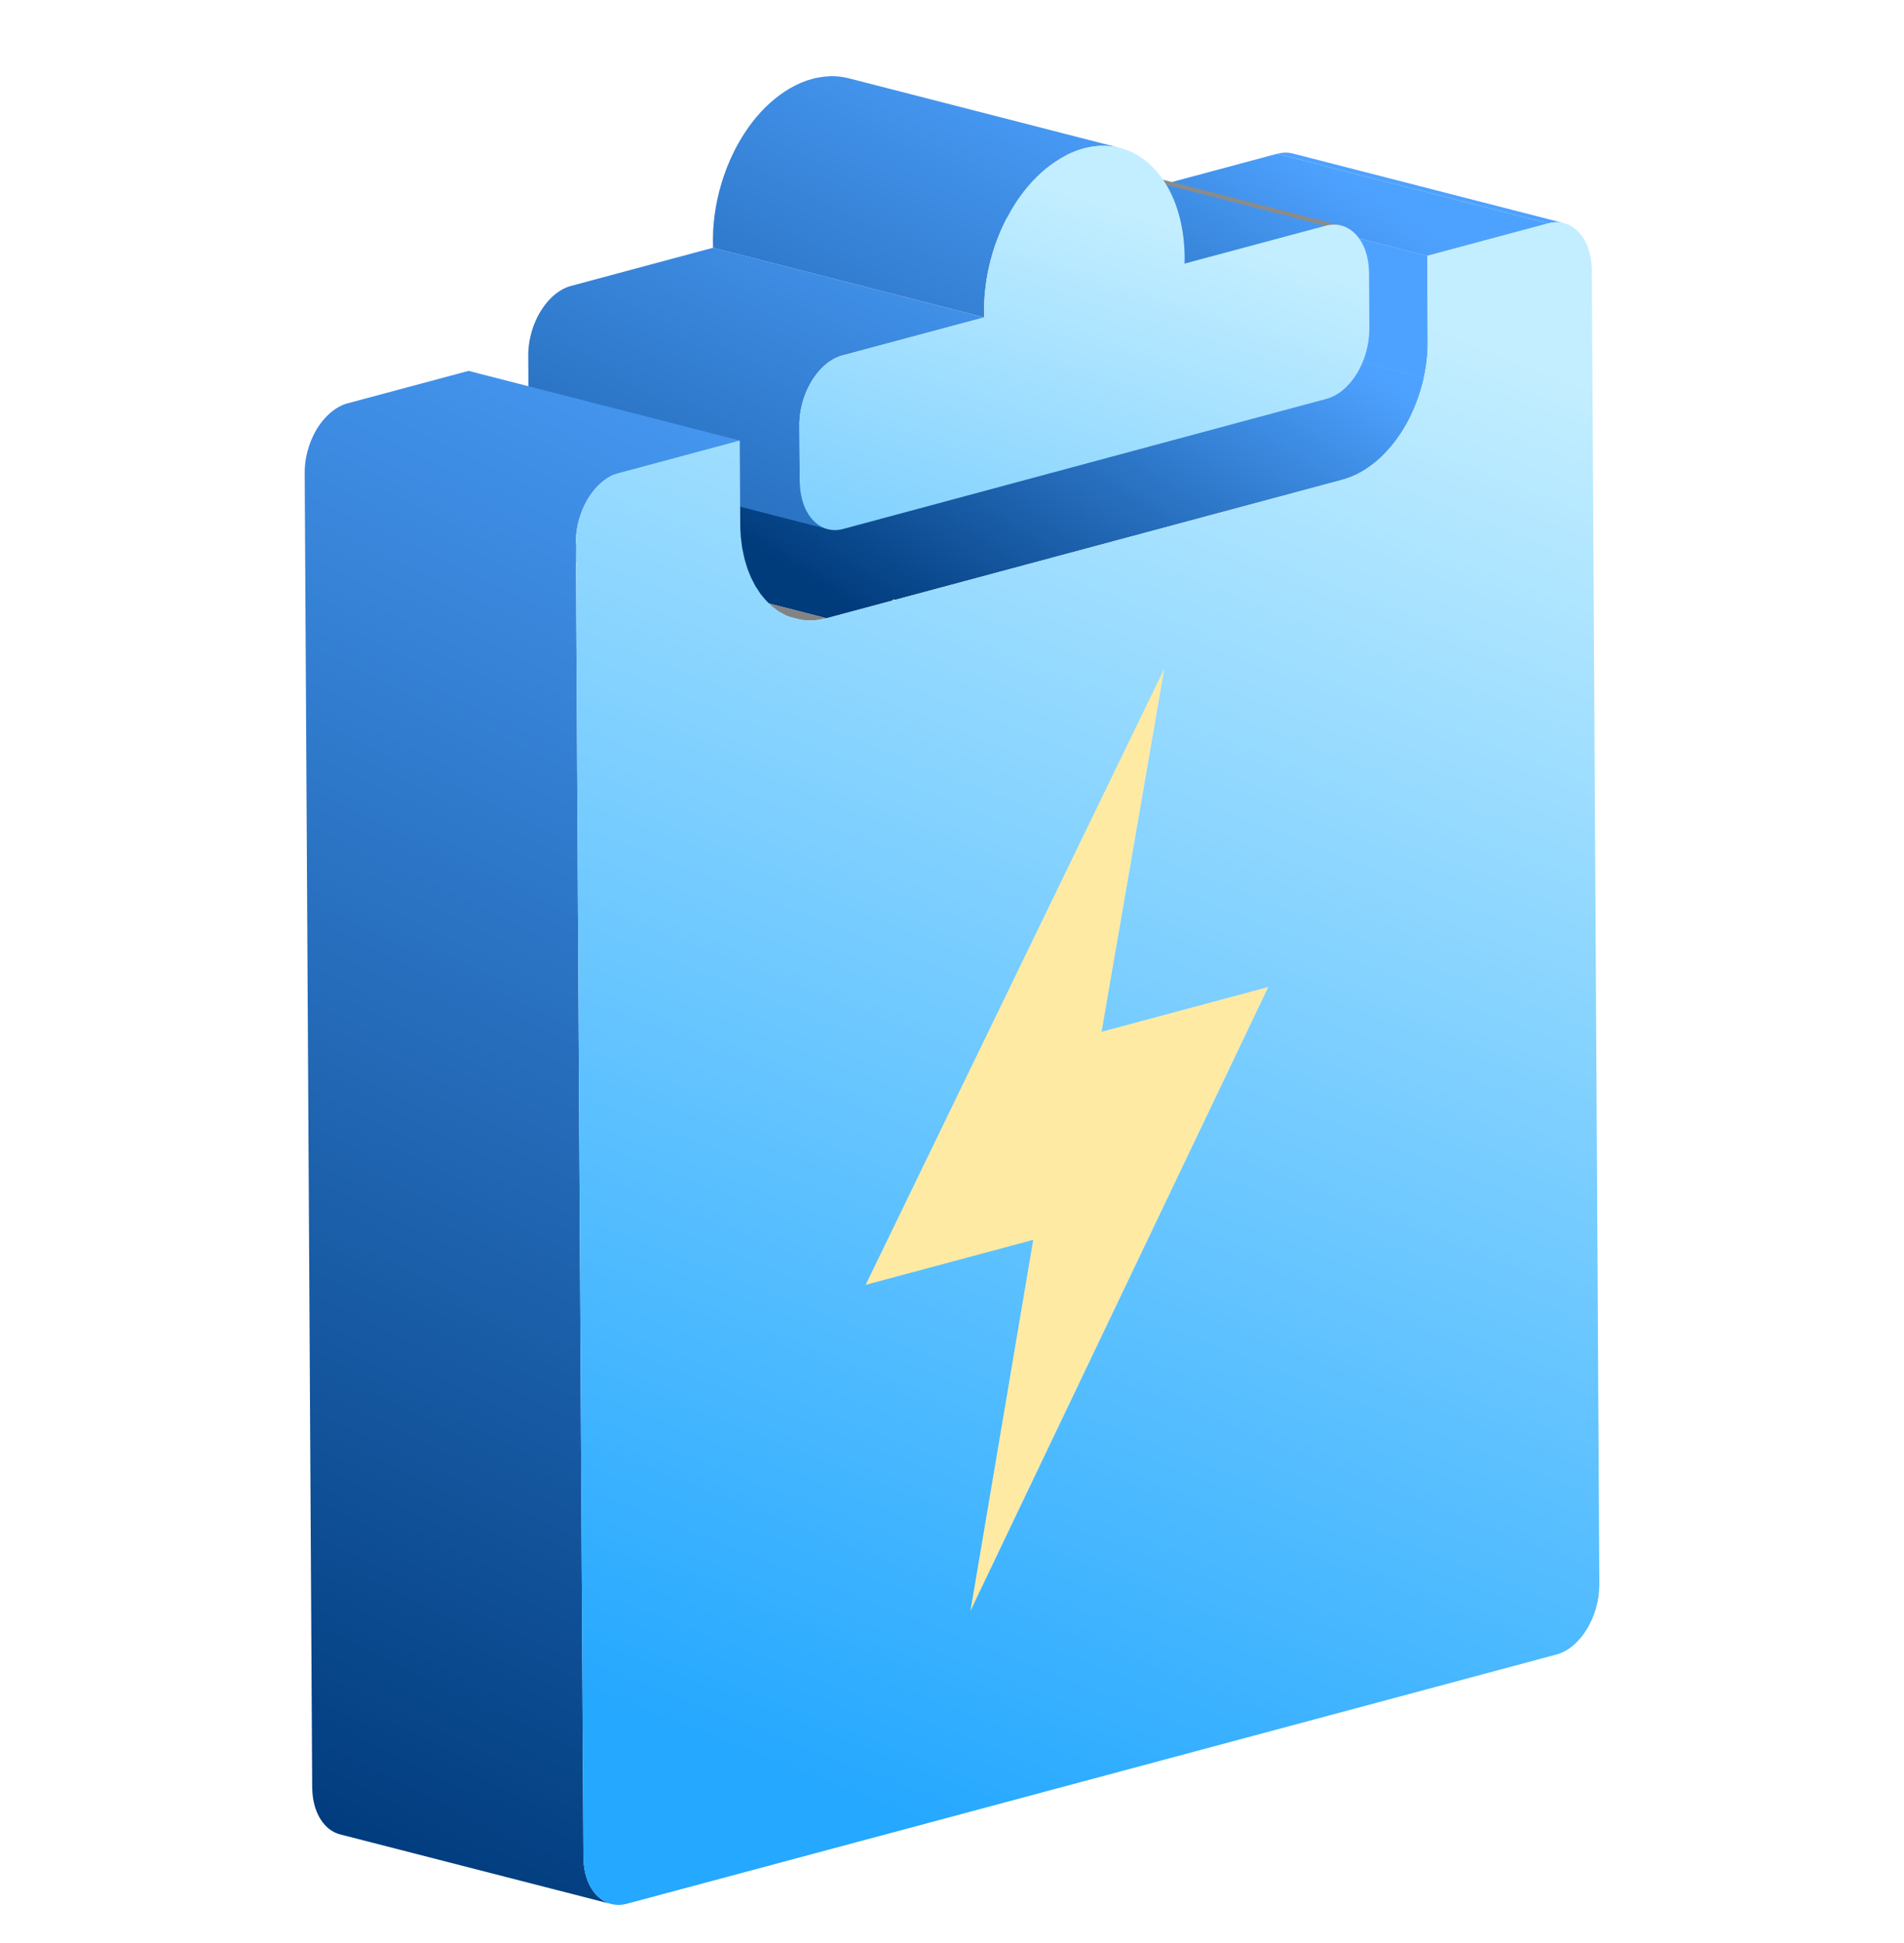 <?xml version="1.0" encoding="UTF-8"?>
<svg width="50px" height="51px" viewBox="0 0 50 51" version="1.1" xmlns="http://www.w3.org/2000/svg" xmlns:xlink="http://www.w3.org/1999/xlink">
    <title>应急预案</title>
    <defs>
        <linearGradient x1="17.187%" y1="80.985%" x2="75.482%" y2="39.346%" id="linearGradient-1">
            <stop stop-color="#003B7C" offset="0%"></stop>
            <stop stop-color="#4EA2FF" offset="100%"></stop>
        </linearGradient>
        <linearGradient x1="-73.673%" y1="88.709%" x2="75.482%" y2="48.505%" id="linearGradient-2">
            <stop stop-color="#003B7C" offset="0%"></stop>
            <stop stop-color="#4EA2FF" offset="100%"></stop>
        </linearGradient>
        <linearGradient x1="-60.843%" y1="269.979%" x2="141.686%" y2="32.476%" id="linearGradient-3">
            <stop stop-color="#003B7C" offset="0%"></stop>
            <stop stop-color="#4EA2FF" offset="100%"></stop>
        </linearGradient>
        <linearGradient x1="-9.044%" y1="249.028%" x2="167.932%" y2="13.497%" id="linearGradient-4">
            <stop stop-color="#003B7C" offset="0%"></stop>
            <stop stop-color="#4EA2FF" offset="100%"></stop>
        </linearGradient>
        <linearGradient x1="83.08%" y1="28.032%" x2="-12.53%" y2="234.925%" id="linearGradient-5">
            <stop stop-color="#C3EEFF" offset="0%"></stop>
            <stop stop-color="#25A8FF" offset="100%"></stop>
        </linearGradient>
        <linearGradient x1="49.518%" y1="103.341%" x2="65.779%" y2="-15.228%" id="linearGradient-6">
            <stop stop-color="#003B7C" offset="0%"></stop>
            <stop stop-color="#4EA2FF" offset="100%"></stop>
        </linearGradient>
        <linearGradient x1="62.25%" y1="1.626%" x2="40.237%" y2="96.022%" id="linearGradient-7">
            <stop stop-color="#C3EEFF" offset="0%"></stop>
            <stop stop-color="#25A8FF" offset="100%"></stop>
        </linearGradient>
    </defs>
    <g id="页面-1" stroke="none" stroke-width="1" fill="none" fill-rule="evenodd">
        <g id="编组-105" transform="translate(8, 2)">
            <path d="M29.392,7.917 L29.352,8.086 L29.305,8.255 C29.27,8.37 29.231,8.483 29.187,8.594 L29.112,8.775 L29.03,8.951 C28.975,9.061 28.917,9.166 28.854,9.269 C28.833,9.301 28.813,9.334 28.792,9.365 L28.793,9.365 C28.473,9.853 28.078,10.222 27.654,10.438 L27.493,10.511 C27.414,10.544 27.333,10.572 27.253,10.593 L13.704,14.229 L6.582,12.401 L20.131,8.764 C20.212,8.743 20.292,8.716 20.372,8.683 L20.372,8.682 L20.532,8.61 C20.956,8.394 21.351,8.026 21.67,7.537 L21.67,7.536 L21.701,7.49 C21.711,7.474 21.721,7.457 21.731,7.441 C21.794,7.338 21.853,7.232 21.907,7.123 C21.964,7.007 22.018,6.888 22.066,6.766 L22.127,6.598 L22.127,6.598 L22.182,6.427 C22.216,6.315 22.246,6.202 22.27,6.088 C22.296,5.972 22.316,5.855 22.332,5.737 L23.019,5.913 L22.333,5.737 L22.354,5.546 L22.367,5.355 L22.367,5.355 C22.371,5.272 22.373,5.187 22.372,5.103 L22.359,2.889 L29.481,4.716 L29.493,6.932 L29.493,7.057 L29.493,7.057 L29.489,7.184 C29.483,7.311 29.472,7.438 29.454,7.565 L29.455,7.565 C29.438,7.683 29.417,7.8 29.392,7.916 L22.931,6.258 L29.392,7.917 Z M32.723,3.849 C32.703,3.853 32.682,3.858 32.661,3.863 L25.538,2.036 C25.559,2.03 25.58,2.025 25.602,2.021 C25.651,2.012 25.7,2.007 25.747,2.006 L25.812,2.007 L25.874,2.014 C25.899,2.018 25.922,2.023 25.947,2.029 L33.068,3.857 C33.045,3.851 33.021,3.846 32.997,3.843 L32.933,3.835 L32.87,3.834 C32.821,3.834 32.773,3.839 32.724,3.849 L25.659,2.036 L32.723,3.849 Z" id="形状结合" fill="url(#linearGradient-1)" fill-rule="nonzero"></path>
            <path d="M25.538,2.036 L32.661,3.863 L29.481,4.717 L26.609,3.98 L23.106,4.919 L15.984,3.092 L19.689,2.097 L22.561,2.835 L25.538,2.036 Z" id="形状结合" fill="url(#linearGradient-2)" fill-rule="nonzero"></path>
            <path d="M27.019,3.896 C26.972,3.896 26.923,3.901 26.874,3.911 C26.853,3.915 26.832,3.92 26.811,3.925 L19.688,2.098 C19.709,2.092 19.73,2.087 19.752,2.083 C19.801,2.074 19.849,2.069 19.896,2.068 L19.961,2.069 L19.961,2.069 L20.024,2.076 C20.048,2.08 20.073,2.085 20.096,2.091 L27.218,3.919 C27.194,3.913 27.171,3.908 27.147,3.905 C27.104,3.898 27.062,3.895 27.019,3.896 Z" id="形状结合" fill="#8B8B8B"></path>
            <path d="M15.45,13.73 L22.571,15.557 L21.307,22.881 L25.305,23.907 L17.485,40.28 L10.362,38.451 L13.701,31.46 L7.609,29.897 L12.011,28.716 L14.684,29.402 L17.203,24.126 L13.806,23.254 L15.45,13.73 Z" id="形状结合" fill="#FFEAA4"></path>
            <path d="M21.154,1.838 C21.084,1.831 21.015,1.828 20.944,1.829 L16.284,0.632 L20.944,1.828 C20.832,1.83 20.719,1.842 20.605,1.864 L17.448,1.053 L20.605,1.864 C20.555,1.873 20.505,1.885 20.455,1.898 C20.364,1.923 20.273,1.954 20.181,1.991 L20.182,1.992 C20.155,2.002 20.13,2.013 20.105,2.024 C19.931,2.103 19.758,2.204 19.59,2.328 C19.422,2.452 19.259,2.599 19.102,2.768 C18.949,2.935 18.807,3.118 18.678,3.315 C18.576,3.471 18.482,3.636 18.397,3.807 C18.328,3.946 18.265,4.089 18.208,4.235 L12.539,2.78 L18.208,4.235 C18.156,4.367 18.109,4.502 18.068,4.639 L18.068,4.639 L18.012,4.839 L18.012,4.839 L17.964,5.042 C17.933,5.179 17.909,5.318 17.89,5.457 L14.174,4.503 L17.89,5.457 L17.865,5.682 L17.865,5.682 L17.848,5.908 C17.842,6.05 17.841,6.191 17.847,6.331 L10.725,4.504 C10.72,4.362 10.72,4.221 10.727,4.08 L10.726,4.08 C10.734,3.929 10.747,3.779 10.768,3.629 C10.787,3.49 10.812,3.352 10.842,3.214 L10.841,3.214 C10.871,3.078 10.906,2.944 10.946,2.812 C10.987,2.674 11.034,2.539 11.085,2.407 L11.085,2.407 C11.142,2.26 11.206,2.117 11.274,1.979 C11.36,1.808 11.454,1.644 11.556,1.487 C11.684,1.29 11.826,1.107 11.98,0.94 C12.136,0.771 12.3,0.625 12.468,0.501 C12.636,0.376 12.808,0.274 12.983,0.196 L13.059,0.163 L13.059,0.163 C13.15,0.125 13.242,0.095 13.333,0.07 C13.383,0.057 13.433,0.045 13.482,0.036 L13.484,0.036 L13.653,0.011 L13.653,0.011 L13.822,0 L13.822,6.09512441e-13 C13.892,-0.001 13.962,0.002 14.031,0.009 C14.062,0.012 14.094,0.017 14.125,0.022 L14.135,0.024 L14.209,0.037 C14.237,0.043 14.265,0.049 14.293,0.056 L21.415,1.884 C21.36,1.87 21.303,1.859 21.247,1.849 C21.216,1.845 21.184,1.841 21.154,1.838 Z" id="形状结合" fill="url(#linearGradient-3)" fill-rule="nonzero"></path>
            <path d="M6.582,12.401 L13.704,14.23 L13.683,14.235 L13.683,14.235 L13.662,14.239 L13.605,14.249 C13.602,14.249 13.599,14.25 13.596,14.251 C13.569,14.256 13.543,14.262 13.517,14.267 C13.507,14.27 13.496,14.271 13.486,14.273 C13.445,14.278 13.406,14.279 13.366,14.282 C13.334,14.284 13.302,14.288 13.269,14.288 L7.355,12.769 L13.269,14.288 L13.262,14.288 C13.224,14.287 13.186,14.283 13.149,14.279 C13.113,14.277 13.079,14.276 13.046,14.271 L5.923,12.444 L6.026,12.452 L6.026,12.452 C6.064,12.455 6.101,12.46 6.141,12.46 L6.147,12.46 L6.244,12.454 L6.244,12.454 C6.284,12.451 6.323,12.451 6.363,12.444 C6.374,12.443 6.384,12.441 6.395,12.439 C6.422,12.435 6.448,12.428 6.473,12.423 L6.482,12.421 L6.483,12.421 L6.511,12.416 C6.52,12.414 6.53,12.413 6.539,12.411 L6.541,12.411 L6.582,12.401 L6.582,12.401 Z" id="形状结合" fill="#838383"></path>
            <path d="M12.858,14.23 L5.735,12.403 C5.763,12.409 5.792,12.414 5.82,12.421 L12.941,14.249 C12.914,14.242 12.886,14.237 12.858,14.23" id="Fill-87" fill="#7F7F7F"></path>
            <path d="M12.942,14.249 L5.819,12.421 C5.853,12.428 5.887,12.437 5.921,12.442 L13.043,14.271 C13.008,14.266 12.976,14.257 12.942,14.249" id="Fill-88" fill="#7F7F7F"></path>
            <path d="M13.043,14.271 L5.921,12.443 C5.921,12.443 5.922,12.444 5.923,12.444 L13.046,14.271 L13.043,14.271" id="Fill-89" fill="#838383"></path>
            <path d="M10.725,4.503 L17.848,6.331 L14.117,7.332 L14.115,7.331 L14.057,7.35 L14.057,7.35 L13.998,7.373 C13.792,7.458 13.601,7.614 13.444,7.817 L13.353,7.944 L13.289,8.047 L13.231,8.156 C13.201,8.216 13.173,8.278 13.149,8.341 C13.127,8.397 13.108,8.455 13.09,8.514 L12.746,8.426 L13.089,8.514 C13.072,8.57 13.058,8.627 13.045,8.685 L13.028,8.773 L13.028,8.773 L13.014,8.862 L13.003,8.959 L13.003,8.959 L12.996,9.056 L12.994,9.112 L12.994,9.112 L12.994,9.168 L13.002,10.656 L13.003,10.657 L13.008,10.784 L13.012,10.826 C13.027,10.99 13.063,11.14 13.114,11.273 C13.148,11.359 13.188,11.437 13.234,11.508 L13.254,11.538 L13.254,11.538 L13.269,11.56 L13.275,11.567 C13.309,11.613 13.346,11.655 13.386,11.692 L13.459,11.755 L13.47,11.763 C13.519,11.799 13.57,11.829 13.625,11.852 C13.631,11.855 13.638,11.858 13.645,11.861 L13.646,11.861 L13.736,11.89 L6.615,10.062 C6.216,9.961 5.923,9.532 5.884,8.937 C5.882,8.901 5.88,8.865 5.88,8.828 L5.872,7.339 C5.871,7.302 5.872,7.265 5.874,7.228 L5.874,7.228 C5.877,7.163 5.883,7.099 5.892,7.034 C5.899,6.975 5.91,6.915 5.924,6.857 C5.935,6.8 5.951,6.742 5.968,6.686 L5.967,6.686 C5.985,6.627 6.004,6.57 6.026,6.513 C6.052,6.45 6.079,6.388 6.108,6.329 C6.145,6.254 6.187,6.183 6.231,6.116 C6.404,5.851 6.628,5.647 6.875,5.545 L6.876,5.544 L6.935,5.523 C6.955,5.516 6.975,5.51 6.996,5.504 L6.995,5.505 L10.725,4.503 Z" id="形状结合" fill="url(#linearGradient-4)" fill-rule="nonzero"></path>
            <path d="M14.144,11.884 C13.523,12.051 13.013,11.503 13.002,10.657 L12.993,9.168 C12.989,8.318 13.496,7.499 14.117,7.331 L17.848,6.331 C17.794,5.03 18.28,3.664 19.102,2.768 C19.259,2.599 19.423,2.452 19.591,2.328 C19.759,2.204 19.931,2.102 20.105,2.024 C20.222,1.972 20.338,1.93 20.455,1.898 C20.689,1.835 20.924,1.814 21.153,1.837 C21.267,1.848 21.38,1.872 21.49,1.906 C21.601,1.939 21.71,1.983 21.815,2.04 C22.644,2.492 23.144,3.594 23.107,4.92 L26.811,3.926 C27.432,3.758 27.941,4.306 27.952,5.153 L27.96,6.633 C27.959,7.484 27.457,8.302 26.837,8.468 L14.144,11.884 Z" id="Fill-98" fill="url(#linearGradient-5)" fill-rule="nonzero"></path>
            <path d="M7.325,46.863 C7.363,47.453 7.656,47.875 8.053,47.977 L0.93,46.149 C0.535,46.047 0.241,45.625 0.203,45.035 C0.2,44.995 0.198,44.955 0.198,44.914 L0.001,10.415 C1.72084569e-12,10.379 0.001,10.343 0.003,10.308 L0.003,10.308 C0.006,10.244 0.012,10.182 0.02,10.12 C0.028,10.06 0.038,10.001 0.051,9.943 C0.064,9.886 0.079,9.828 0.096,9.772 C0.114,9.711 0.134,9.653 0.156,9.596 L0.196,9.501 L0.239,9.409 C0.266,9.353 0.296,9.301 0.327,9.249 L0.351,9.21 C0.532,8.936 0.763,8.728 1.009,8.626 L1.01,8.625 L1.066,8.605 L1.124,8.587 L1.125,8.587 L4.305,7.735 L11.426,9.562 L8.247,10.416 C8.207,10.426 8.169,10.439 8.131,10.455 L8.131,10.455 C7.926,10.539 7.731,10.698 7.568,10.907 L7.473,11.038 L7.474,11.039 C7.466,11.051 7.457,11.064 7.449,11.077 L7.404,11.155 L7.362,11.236 C7.331,11.298 7.303,11.36 7.278,11.424 C7.256,11.481 7.236,11.54 7.218,11.599 C7.2,11.656 7.186,11.713 7.173,11.772 C7.16,11.83 7.15,11.888 7.142,11.947 C7.134,12.009 7.128,12.073 7.125,12.135 L6.05,11.859 L7.125,12.135 C7.123,12.172 7.123,12.207 7.123,12.243 L7.321,46.743 C7.321,46.784 7.323,46.823 7.325,46.863 Z" id="形状结合" fill="url(#linearGradient-6)" fill-rule="nonzero"></path>
            <path d="M17.485,40.28 L25.305,23.907 L20.928,25.082 L22.572,15.558 L14.732,31.725 L19.133,30.543 L17.485,40.28 L17.485,40.28 Z M32.661,3.864 C33.282,3.697 33.791,4.245 33.802,5.083 L34,39.591 C33.999,40.442 33.497,41.26 32.876,41.427 L8.462,47.97 C7.841,48.136 7.325,47.591 7.32,46.743 L7.123,12.243 C7.12,11.84 7.24,11.422 7.449,11.076 C7.658,10.74 7.946,10.497 8.246,10.416 L11.426,9.562 L11.439,11.777 C11.44,11.883 11.445,11.986 11.453,12.087 C11.457,12.129 11.464,12.168 11.468,12.208 C11.475,12.267 11.481,12.325 11.49,12.382 C11.498,12.428 11.509,12.471 11.518,12.516 C11.528,12.563 11.537,12.613 11.549,12.66 C11.559,12.701 11.572,12.738 11.584,12.778 C11.598,12.826 11.611,12.875 11.627,12.921 C11.639,12.957 11.655,12.99 11.668,13.026 C11.686,13.072 11.704,13.119 11.724,13.164 C11.741,13.198 11.759,13.23 11.776,13.265 C11.797,13.305 11.816,13.346 11.839,13.385 C11.859,13.419 11.881,13.449 11.902,13.481 C11.925,13.516 11.946,13.553 11.97,13.586 C11.992,13.616 12.018,13.643 12.042,13.673 C12.067,13.703 12.091,13.735 12.118,13.763 C12.142,13.791 12.169,13.813 12.195,13.838 C12.223,13.864 12.25,13.893 12.279,13.918 C12.306,13.941 12.336,13.96 12.364,13.981 C12.394,14.003 12.423,14.028 12.453,14.047 C12.482,14.066 12.515,14.081 12.544,14.097 C12.577,14.115 12.607,14.134 12.64,14.149 C12.673,14.165 12.705,14.175 12.738,14.188 C12.771,14.2 12.803,14.215 12.838,14.225 C12.872,14.235 12.907,14.241 12.941,14.248 C12.977,14.256 13.011,14.266 13.046,14.271 C13.079,14.276 13.113,14.277 13.148,14.279 C13.186,14.284 13.224,14.288 13.262,14.288 C13.297,14.288 13.332,14.284 13.366,14.281 C13.406,14.279 13.445,14.278 13.486,14.272 C13.522,14.267 13.559,14.258 13.595,14.251 C13.632,14.243 13.668,14.239 13.704,14.229 L27.253,10.593 C27.855,10.431 28.428,9.962 28.854,9.269 C29.272,8.587 29.505,7.744 29.494,6.932 L29.481,4.716 L32.661,3.864 Z" id="Fill-140" fill="url(#linearGradient-7)" fill-rule="nonzero"></path>
        </g>
    </g>
</svg>
